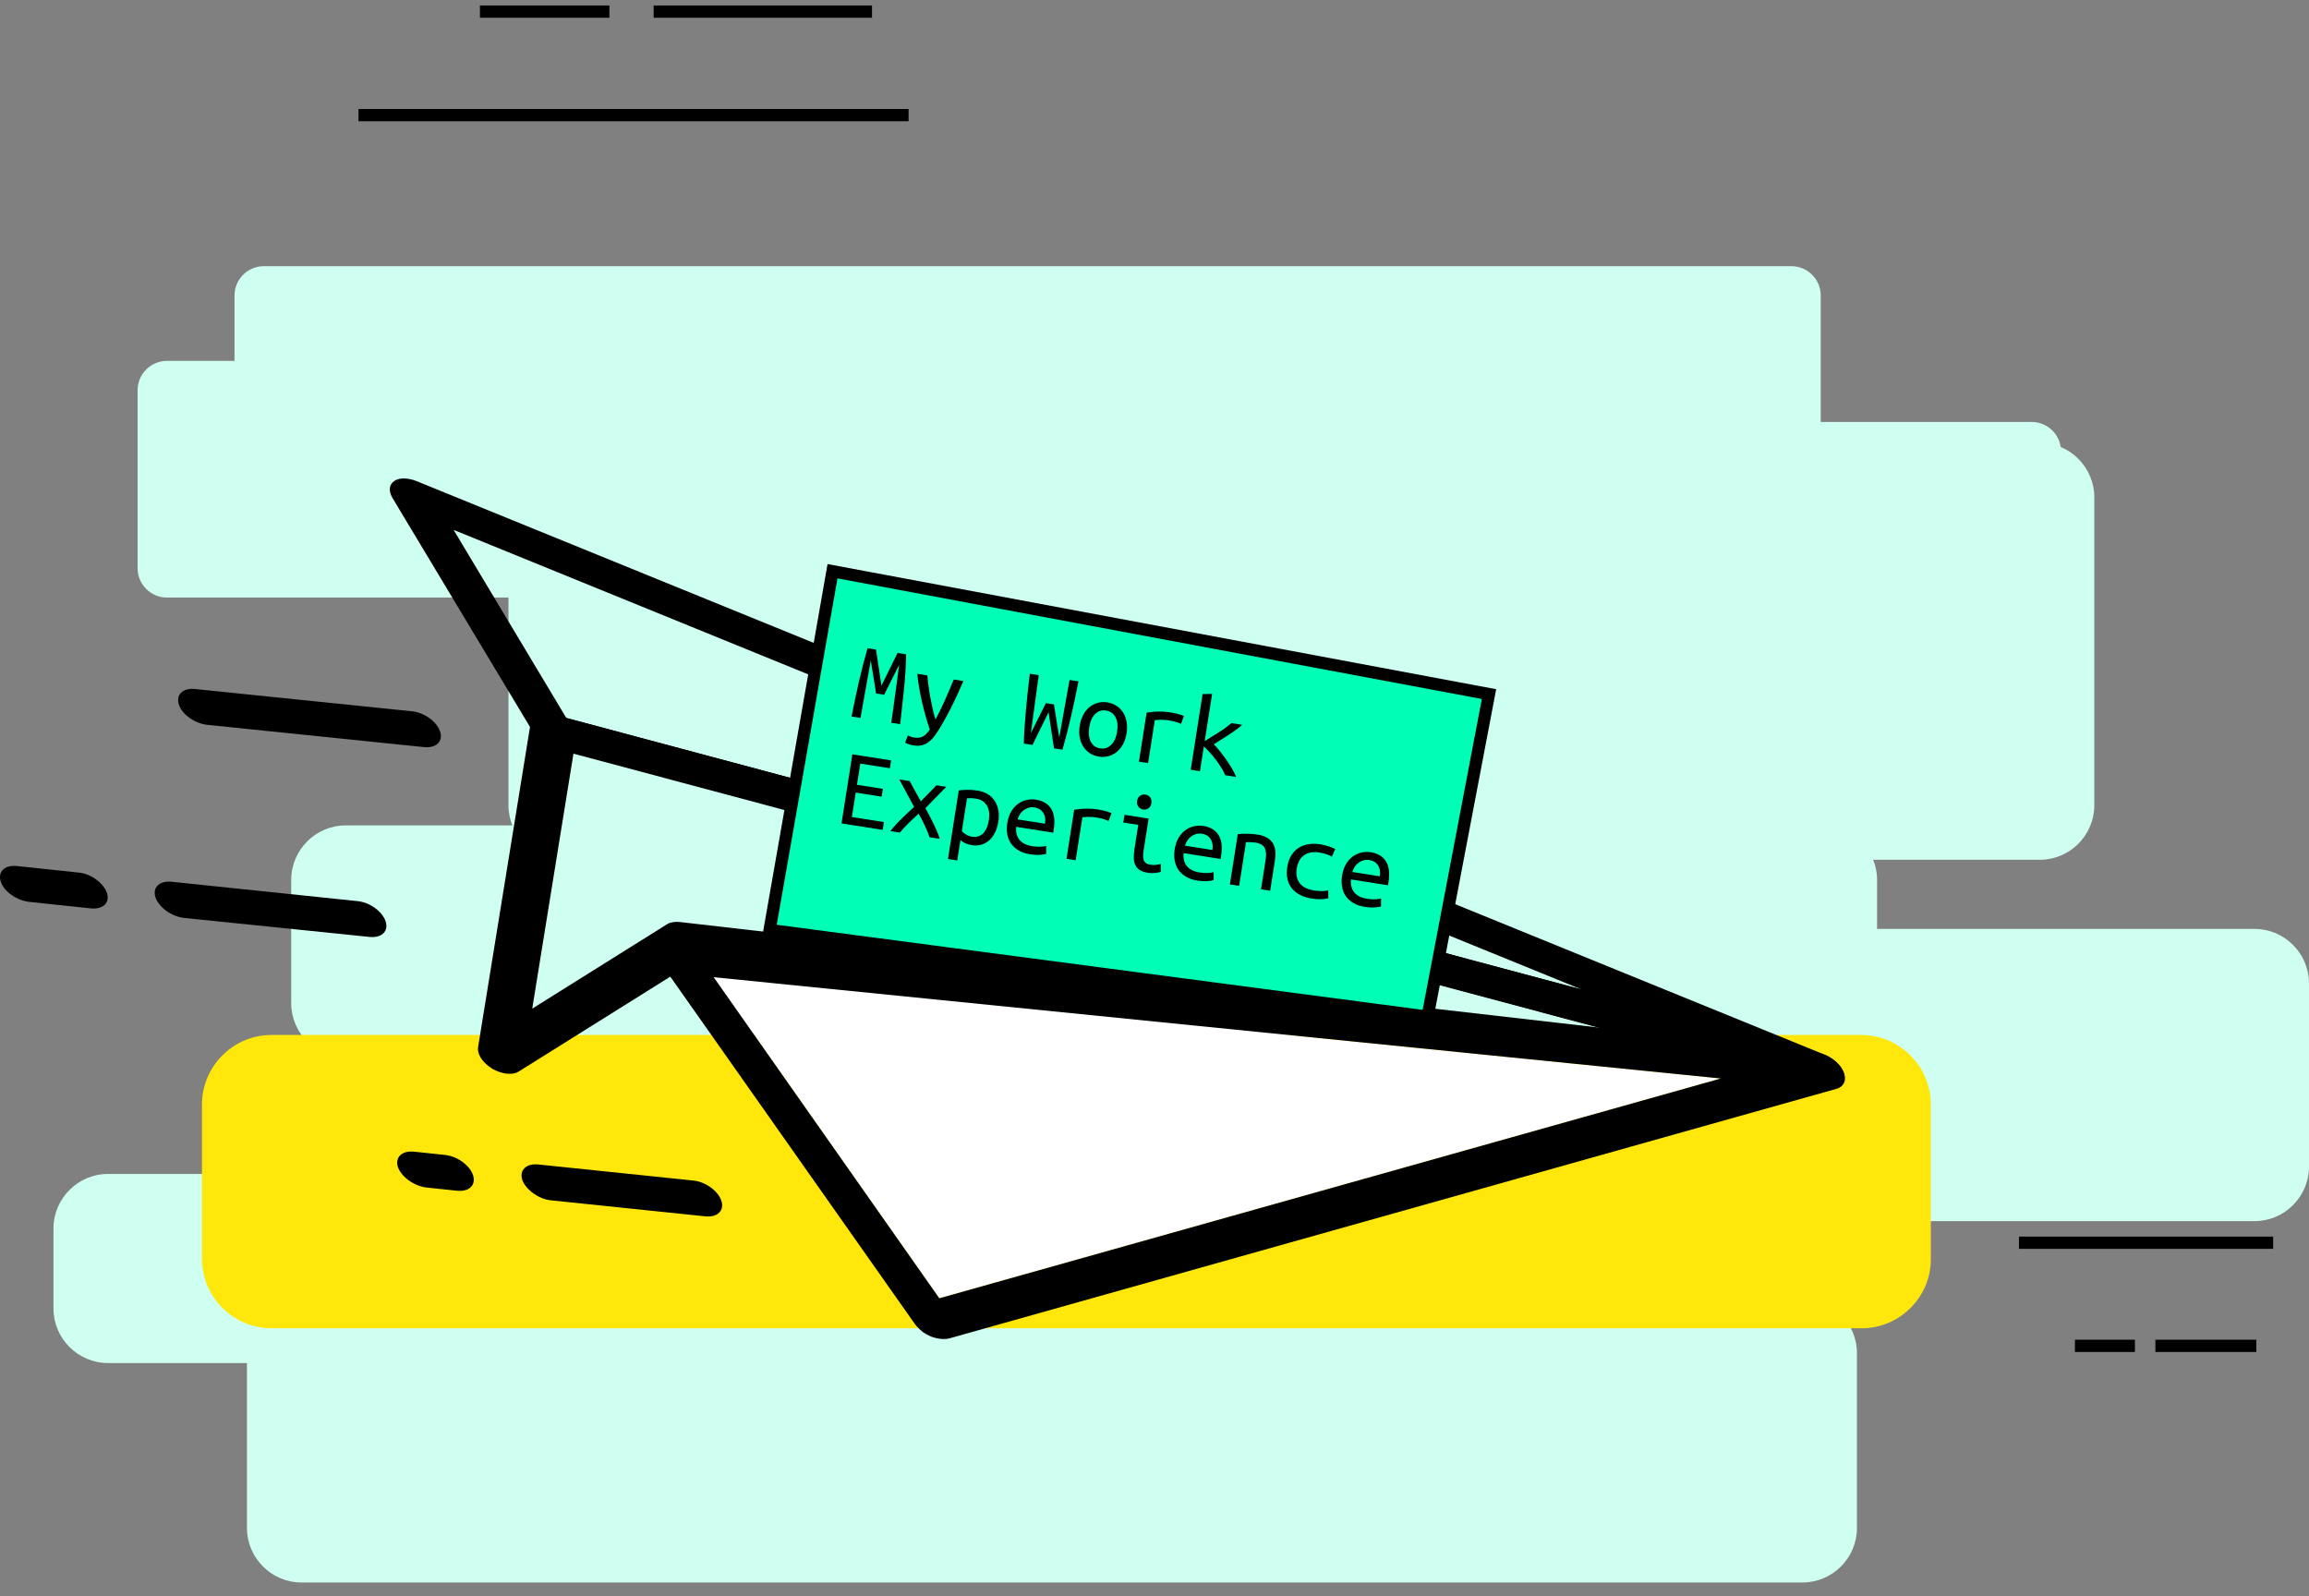 <?xml version="1.0" encoding="utf-8"?>
<!-- Generator: Adobe Illustrator 16.0.0, SVG Export Plug-In . SVG Version: 6.00 Build 0)  -->
<!DOCTYPE svg PUBLIC "-//W3C//DTD SVG 1.1//EN" "http://www.w3.org/Graphics/SVG/1.1/DTD/svg11.dtd">
<svg version="1.1" id="Layer_1" xmlns="http://www.w3.org/2000/svg" xmlns:xlink="http://www.w3.org/1999/xlink" x="0px" y="0px"
	 width="1507.573px" height="1042.253px" viewBox="680.596 2175.864 1507.573 1042.253"
	 enable-background="new 680.596 2175.864 1507.573 1042.253" xml:space="preserve">
<rect x="680.596" y="2175.864" width="1507.573" height="1042.253" fill="#808080" stroke="none"/>
<g id="XMLID_1029_">
	<g id="XMLID_1030_">
		<g id="XMLID_1112_">
			<g id="XMLID_586_">
				<g id="XMLID_599_">
					<path id="XMLID_600_" fill="#CFFFF0" d="M1850.273,2504.15h-997.45c-10.507,0-19.104-8.597-19.104-19.104v-116.293
						c0-10.508,8.597-19.104,19.104-19.104h997.45c10.508,0,19.104,8.597,19.104,19.104v116.293
						C1869.377,2495.554,1860.781,2504.15,1850.273,2504.15z"/>
				</g>
				<g id="XMLID_597_">
					<path id="XMLID_598_" fill="#CFFFF0" d="M1786.993,2565.999h-997.45c-10.508,0-19.104-8.597-19.104-19.104v-116.294
						c0-10.507,8.596-19.104,19.104-19.104h997.45c10.507,0,19.104,8.597,19.104,19.104v116.294
						C1806.096,2557.402,1797.5,2565.999,1786.993,2565.999z"/>
				</g>
				<g id="XMLID_595_">
					<path id="XMLID_596_" fill="#CFFFF0" d="M2012.416,2737.216h-964.258c-19.581,0-35.58-16-35.58-35.581v-201.066
						c0-19.581,15.999-35.58,35.58-35.58h964.258c19.582,0,35.58,15.999,35.58,35.58v201.066
						C2047.996,2721.216,2031.998,2737.216,2012.416,2737.216z"/>
				</g>
				<g id="XMLID_593_">
					<path id="XMLID_594_" fill="#CFFFF0" d="M1870.571,2866.404H906.313c-19.581,0-35.58-16-35.58-35.581v-80.474
						c0-19.582,15.999-35.581,35.58-35.581h964.258c19.581,0,35.581,15.999,35.581,35.581v80.474
						C1906.152,2850.404,1890.152,2866.404,1870.571,2866.404z"/>
				</g>
				<g id="XMLID_591_">
					<path id="XMLID_592_" fill="#CFFFF0" d="M2152.59,2973.146h-964.258c-19.582,0-35.581-15.999-35.581-35.58v-119.637
						c0-19.582,15.999-35.581,35.581-35.581h964.258c19.58,0,35.58,16,35.58,35.581v119.637
						C2188.17,2957.146,2172.171,2973.146,2152.59,2973.146z"/>
				</g>
				<g id="XMLID_589_">
					<path id="XMLID_590_" fill="#CFFFF0" d="M1715.353,3065.799H751.096c-19.581,0-35.581-16-35.581-35.581v-52.296
						c0-19.581,16-35.581,35.581-35.581h964.257c19.582,0,35.581,16,35.581,35.581v52.296
						C1751.174,3049.799,1734.935,3065.799,1715.353,3065.799z"/>
				</g>
				<g id="XMLID_587_">
					<path id="XMLID_588_" fill="#CFFFF0" d="M1857.437,3209.076H877.42c-19.582,0-35.581-15.999-35.581-35.581v-114.144
						c0-19.582,15.999-35.581,35.581-35.581h980.018c19.582,0,35.581,15.999,35.581,35.581v114.144
						C1893.018,3193.077,1877.019,3209.076,1857.437,3209.076z"/>
				</g>
			</g>
		</g>
		<path id="XMLID_1109_" fill="#CFFFF0" d="M1149.885,2596.564h857.276c10.508,0,19.104-8.597,19.104-19.104v-106.98
			c0-10.507-8.597-19.104-19.104-19.104h-857.276c-10.507,0-19.104,8.597-19.104,19.104v106.98
			C1130.782,2587.968,1139.379,2596.564,1149.885,2596.564z"/>
		<g id="XMLID_1087_">
			<g id="XMLID_502_">
				<g id="XMLID_508_">
					<g id="XMLID_509_">
						
							<line id="XMLID_525_" fill="none" stroke="#000000" stroke-width="8" stroke-miterlimit="10" x1="1273.82" y1="2251.027" x2="914.672" y2="2251.027"/>
					</g>
				</g>
				<g id="XMLID_503_">
					<g id="XMLID_506_">
						
							<line id="XMLID_507_" fill="none" stroke="#000000" stroke-width="8" stroke-miterlimit="10" x1="1249.941" y1="2183.448" x2="1107.38" y2="2183.448"/>
					</g>
					<g id="XMLID_504_">
						
							<line id="XMLID_505_" fill="none" stroke="#000000" stroke-width="8" stroke-miterlimit="10" x1="1078.485" y1="2183.448" x2="993.952" y2="2183.448"/>
					</g>
				</g>
			</g>
		</g>
		<g id="XMLID_1065_">
			<g id="XMLID_485_">
				<g id="XMLID_491_">
					<g id="XMLID_492_">
						
							<line id="XMLID_493_" fill="none" stroke="#000000" stroke-width="8" stroke-miterlimit="10" x1="2164.767" y1="2987.234" x2="1998.804" y2="2987.234"/>
					</g>
				</g>
				<g id="XMLID_486_">
					<g id="XMLID_489_">
						
							<line id="XMLID_490_" fill="none" stroke="#000000" stroke-width="8" stroke-miterlimit="10" x1="2153.783" y1="3054.575" x2="2087.875" y2="3054.575"/>
					</g>
					<g id="XMLID_487_">
						
							<line id="XMLID_488_" fill="none" stroke="#000000" stroke-width="8" stroke-miterlimit="10" x1="2074.504" y1="3054.575" x2="2035.341" y2="3054.575"/>
					</g>
				</g>
			</g>
		</g>
	</g>
</g>
<path id="XMLID_240_" fill="#FFE70B" d="M1896.123,3043.113H857.838c-24.834,0-45.371-20.298-45.371-45.371V2896.97
	c0-24.835,20.298-45.371,45.371-45.371h1038.046c24.835,0,45.371,20.298,45.371,45.371v100.772
	C1941.494,3022.576,1920.957,3043.113,1896.123,3043.113z"/>
<g id="XMLID_239_">
	<path id="XMLID_806_" d="M1034.547,2660.323c-2.388-1.672-4.537-3.821-5.73-6.209l-91.937-153.067
		c-2.627-4.537-2.388-8.598,0.955-10.985c3.104-2.388,8.597-2.388,14.328-0.238l919.841,374.67
		c7.643,3.104,13.135,9.791,12.896,15.283s-6.448,8.119-14.089,6.209l-828.145-221.364
		C1039.801,2663.428,1036.935,2661.995,1034.547,2660.323z M976.759,2521.821l73.549,122.741l663.136,177.426L976.759,2521.821z"/>
	<path id="XMLID_737_" d="M1000.16,2872.374c-5.253-3.821-8.119-8.836-7.402-12.896l34.387-212.051
		c0.717-5.015,6.687-7.163,13.851-5.253l828.144,221.363c7.642,2.149,14.328,8.119,15.521,13.851
		c1.194,5.97-3.582,9.791-10.746,8.835l-737.162-84.295l-117.487,73.55c-4.06,2.627-11.224,1.671-17.433-1.91
		C1001.354,2873.09,1000.638,2872.612,1000.16,2872.374z M1055.084,2667.487l-26.984,166.918l88.116-55.162
		c1.91-1.193,4.775-1.671,7.88-1.433l601.049,69.012L1055.084,2667.487z"/>
	<path id="XMLID_714_" d="M804.347,2644.563c-3.343-2.388-5.97-5.492-6.925-8.597c-2.149-6.447,2.388-10.984,10.269-10.269
		l141.845,14.567c7.88,0.716,16.237,6.686,18.387,13.134c2.149,6.447-2.388,10.984-10.268,10.268L815.81,2649.1
		C811.751,2648.622,807.691,2646.95,804.347,2644.563z"/>
	<path id="XMLID_712_" d="M688.054,2760.14c-3.344-2.388-5.971-5.492-6.926-8.597c-2.148-6.447,2.389-10.984,10.269-10.268
		l40.596,4.298c7.88,0.717,15.999,6.687,18.387,13.134c2.149,6.447-2.388,10.984-10.268,10.269l-40.596-4.299
		C695.457,2764.199,691.397,2762.527,688.054,2760.14z"/>
	<path id="XMLID_699_" d="M789.303,2770.646c-3.343-2.388-5.97-5.492-7.164-8.835c-2.148-6.447,2.389-10.984,10.269-10.269
		l121.547,12.656c7.881,0.717,16.238,6.687,18.388,13.134s-2.388,10.984-10.269,10.269l-121.309-12.418
		C796.707,2774.706,792.646,2773.035,789.303,2770.646z"/>
	<path id="XMLID_688_" d="M947.625,2946.64c-3.343-2.388-5.97-5.492-7.163-8.597c-2.149-6.447,2.388-10.984,10.268-10.269
		l20.298,2.149c7.881,0.716,16.238,6.686,18.388,13.134c2.149,6.447-2.388,10.984-10.269,10.269l-20.298-2.149
		C955.028,2950.699,950.969,2949.027,947.625,2946.64z"/>
	<path id="XMLID_687_" d="M1028.816,2954.997c-3.344-2.388-5.971-5.492-7.164-8.597c-2.149-6.447,2.388-10.984,10.268-10.268
		l101.25,10.507c7.881,0.716,16.238,6.687,18.387,13.134c2.15,6.447-2.387,10.984-10.268,10.268l-101.25-10.507
		C1035.98,2959.057,1032.159,2957.385,1028.816,2954.997z"/>
	<polygon id="XMLID_989_" fill="#00FFB6" stroke="#000000" stroke-width="8" stroke-miterlimit="10" points="1183.078,2783.064 
		1612.672,2839.659 1652.789,2629.041 1224.151,2548.806 	"/>
	<g enable-background="new    ">
		<path d="M1256.105,2623.523l10.521-21.344l5.61,0.882c-0.144,7.246-0.592,14.616-1.347,22.112
			c-0.756,7.497-1.599,15.329-2.533,23.494l-5.829-0.916c0.363-2.631,0.761-5.48,1.193-8.547c0.433-3.068,0.867-6.234,1.307-9.502
			c0.437-3.266,0.884-6.58,1.337-9.943c0.454-3.363,0.88-6.631,1.28-9.804l-9.787,19.518l-5.246-0.824l-3.475-21.601
			c-0.545,3.15-1.115,6.383-1.711,9.697c-0.595,3.318-1.187,6.608-1.775,9.876c-0.588,3.268-1.158,6.426-1.712,9.475
			c-0.554,3.048-1.062,5.88-1.521,8.496l-5.829-0.916c0.726-3.668,1.49-7.43,2.296-11.286c0.803-3.855,1.642-7.681,2.512-11.477
			c0.869-3.795,1.781-7.535,2.733-11.218c0.952-3.684,1.918-7.214,2.896-10.596l5.538,0.87L1256.105,2623.523z"/>
		<path d="M1273.409,2655.957c0.399,0.312,0.988,0.604,1.767,0.875c0.779,0.271,1.508,0.461,2.188,0.568
			c2.38,0.374,4.32,0.143,5.82-0.691s2.996-2.354,4.486-4.559c-1.911-5.575-3.593-11.503-5.046-17.778
			c-1.453-6.276-2.495-12.476-3.126-18.598l6.559,1.03c0.18,2.021,0.42,4.21,0.722,6.572c0.3,2.362,0.677,4.798,1.128,7.308
			c0.452,2.511,0.964,5.042,1.533,7.595s1.216,5.006,1.941,7.361c1.127-2.112,2.204-4.208,3.228-6.288
			c1.023-2.078,2.001-4.177,2.931-6.296c0.93-2.118,1.867-4.285,2.814-6.502c0.944-2.215,1.935-4.56,2.972-7.037l6.266,0.984
			c-2.547,6.071-5.246,11.92-8.094,17.543c-2.852,5.627-5.766,10.793-8.744,15.501c-1.133,1.813-2.281,3.349-3.45,4.609
			s-2.384,2.263-3.646,3.012c-1.263,0.746-2.632,1.229-4.108,1.444c-1.479,0.216-3.116,0.184-4.913-0.099
			c-0.922-0.146-1.912-0.427-2.966-0.841c-1.054-0.416-1.763-0.75-2.119-1.004L1273.409,2655.957z"/>
		<path d="M1354.701,2662.232l-5.611-0.882c0.028-3.03,0.164-6.357,0.409-9.977c0.245-3.62,0.539-7.394,0.884-11.322
			c0.344-3.928,0.738-7.948,1.186-12.058c0.446-4.112,0.914-8.194,1.402-12.25l5.828,0.916l-5.117,37.797l9.786-19.518l5.246,0.824
			l3.476,21.601l6.721-37.545l5.829,0.916c-0.788,4.059-1.61,8.109-2.472,12.155c-0.858,4.047-1.737,7.978-2.636,11.794
			c-0.897,3.815-1.796,7.471-2.692,10.963c-0.897,3.492-1.777,6.714-2.638,9.664l-5.538-0.87l-3.543-23.552L1354.701,2662.232z"/>
		<path d="M1416.157,2654.566c-0.419,2.671-1.177,5.029-2.269,7.072c-1.093,2.044-2.441,3.735-4.045,5.076
			c-1.605,1.341-3.42,2.288-5.448,2.839c-2.028,0.552-4.16,0.653-6.395,0.303c-2.185-0.344-4.147-1.088-5.883-2.231
			c-1.737-1.143-3.164-2.6-4.279-4.367c-1.116-1.768-1.881-3.791-2.294-6.071c-0.414-2.28-0.41-4.757,0.01-7.428
			c0.42-2.672,1.178-5.042,2.273-7.109c1.097-2.067,2.445-3.76,4.046-5.076c1.6-1.317,3.402-2.253,5.407-2.81
			c2.002-0.555,4.099-0.663,6.283-0.319c2.234,0.351,4.231,1.102,5.994,2.248c1.761,1.148,3.199,2.594,4.32,4.338
			c1.119,1.743,1.884,3.768,2.293,6.071C1416.582,2649.406,1416.577,2651.895,1416.157,2654.566z M1409.964,2653.594
			c0.603-3.837,0.251-6.991-1.052-9.462c-1.305-2.469-3.366-3.926-6.184-4.368c-2.769-0.436-5.14,0.325-7.114,2.279
			c-1.975,1.955-3.264,4.852-3.866,8.688c-0.595,3.788-0.253,6.916,1.027,9.382c1.28,2.467,3.304,3.916,6.072,4.352
			c2.817,0.442,5.227-0.311,7.226-2.263C1408.07,2660.252,1409.369,2657.382,1409.964,2653.594z"/>
		<path d="M1424.213,2673.152l5.025-31.987c5.222-0.921,10.358-0.985,15.41-0.191c1.555,0.244,3.025,0.538,4.416,0.881
			c1.39,0.343,2.903,0.841,4.543,1.497l-1.928,5.147c-1.487-0.682-2.815-1.176-3.985-1.484c-1.173-0.308-2.461-0.573-3.87-0.795
			c-2.964-0.466-6.039-0.525-9.229-0.181l-4.407,28.053L1424.213,2673.152z"/>
		<path d="M1473.109,2661.796c1.158,1.179,2.446,2.637,3.866,4.379c1.419,1.74,2.808,3.589,4.169,5.545
			c1.359,1.956,2.629,3.934,3.809,5.936c1.178,2.004,2.087,3.825,2.725,5.468l-7.142-1.122c-0.687-1.649-1.586-3.371-2.697-5.164
			c-1.113-1.793-2.318-3.538-3.619-5.234c-1.302-1.698-2.622-3.274-3.962-4.729c-1.339-1.454-2.552-2.69-3.636-3.707l-2.553,16.248
			l-6.048-0.95l7.772-49.474l6.208-0.07l-4.842,30.822c3.038-1.912,6.074-3.812,9.108-5.7c3.033-1.887,5.813-3.902,8.342-6.044
			l7.067,1.11c-2.479,2.149-5.394,4.305-8.743,6.467C1479.583,2657.736,1476.306,2659.81,1473.109,2661.796z"/>
	</g>
	<g enable-background="new    ">
		<path d="M1230.028,2713.473l7.086-45.102l25.285,3.972l-0.801,5.101l-19.311-3.033l-2.176,13.845l16.906,2.655l-0.801,5.101
			l-16.906-2.655l-2.506,15.956l20.912,3.285l-0.801,5.101L1230.028,2713.473z"/>
		<path d="M1287.518,2722.505c-0.332-1.047-0.76-2.21-1.281-3.485c-0.521-1.277-1.098-2.601-1.729-3.969
			c-0.631-1.369-1.301-2.729-2.008-4.086c-0.711-1.354-1.416-2.636-2.123-3.842c-1.049,0.98-2.154,2.002-3.318,3.063
			c-1.162,1.063-2.289,2.142-3.383,3.239c-1.094,1.097-2.121,2.167-3.08,3.211c-0.961,1.044-1.779,1.986-2.459,2.824l-6.195-0.973
			c2.063-2.663,4.488-5.354,7.281-8.078c2.791-2.722,5.521-5.291,8.191-7.709l-9.65-17.941l6.777,1.064l7.254,13.235l10.232-10.488
			l6.412,1.008l-13.609,13.914c1.736,3.21,3.465,6.543,5.188,9.999c1.721,3.455,3.123,6.812,4.203,10.066L1287.518,2722.505z"/>
		<path d="M1332.425,2712.313c-0.404,2.575-1.104,4.892-2.1,6.948c-0.996,2.06-2.236,3.769-3.719,5.128
			c-1.482,1.361-3.191,2.337-5.125,2.929c-1.936,0.592-4.045,0.708-6.326,0.35c-1.799-0.282-3.344-0.749-4.635-1.4
			c-1.291-0.65-2.234-1.296-2.832-1.937l-2.094,13.333l-6.049-0.95l7.041-44.811c1.373-0.183,3.121-0.306,5.248-0.37
			c2.125-0.064,4.523,0.113,7.195,0.532c2.428,0.382,4.572,1.142,6.436,2.281c1.861,1.139,3.377,2.583,4.547,4.335
			c1.166,1.751,1.969,3.781,2.402,6.089C1332.846,2707.079,1332.852,2709.594,1332.425,2712.313z M1326.231,2711.34
			c0.617-3.935,0.174-7.128-1.332-9.579c-1.508-2.45-3.742-3.911-6.703-4.377c-1.654-0.259-2.963-0.39-3.934-0.393
			s-1.738,0.052-2.305,0.161l-3.354,21.349c0.582,0.738,1.486,1.478,2.715,2.218c1.227,0.741,2.543,1.222,3.953,1.443
			c1.604,0.252,3.023,0.151,4.266-0.301c1.24-0.451,2.311-1.167,3.213-2.146c0.9-0.979,1.635-2.182,2.209-3.609
			C1325.532,2714.677,1325.956,2713.089,1326.231,2711.34z"/>
		<path d="M1357.003,2697.956c4.564,0.718,7.865,2.691,9.895,5.923c2.031,3.23,2.594,7.737,1.686,13.518l-0.332,2.112l-24.191-3.801
			c-0.307,3.537,0.43,6.377,2.207,8.522c1.779,2.146,4.537,3.514,8.279,4.102c2.137,0.335,3.984,0.451,5.545,0.348
			c1.559-0.103,2.758-0.287,3.596-0.555v5.227c-0.789,0.274-2.166,0.48-4.129,0.62s-4.135,0.022-6.516-0.352
			c-2.914-0.458-5.406-1.31-7.475-2.556c-2.07-1.246-3.711-2.76-4.924-4.545c-1.213-1.781-2.014-3.812-2.402-6.088
			c-0.389-2.274-0.385-4.677,0.012-7.203c0.473-3.011,1.346-5.563,2.621-7.651c1.271-2.089,2.777-3.744,4.514-4.966
			c1.732-1.221,3.605-2.046,5.613-2.479C1353.01,2697.702,1355.01,2697.644,1357.003,2697.956z M1362.897,2713.666
			c0.449-2.865,0.053-5.256-1.189-7.168c-1.242-1.913-3.102-3.063-5.578-3.453c-1.41-0.221-2.729-0.152-3.951,0.201
			c-1.227,0.355-2.322,0.904-3.283,1.648c-0.965,0.745-1.777,1.639-2.438,2.68c-0.662,1.042-1.156,2.132-1.486,3.275
			L1362.897,2713.666z"/>
		<path d="M1376.921,2736.55l5.025-31.987c5.223-0.922,10.359-0.985,15.412-0.191c1.553,0.244,3.025,0.538,4.416,0.881
			c1.389,0.343,2.904,0.842,4.543,1.497l-1.93,5.146c-1.484-0.681-2.813-1.175-3.984-1.483s-2.461-0.573-3.869-0.795
			c-2.965-0.466-6.039-0.525-9.23-0.18l-4.406,28.052L1376.921,2736.55z"/>
		<path d="M1423.778,2714.421l-9.766-1.534l0.791-5.028l15.738,2.473l-3.262,20.767c-0.527,3.352-0.418,5.671,0.324,6.957
			c0.744,1.287,2.039,2.075,3.887,2.365c1.406,0.221,2.732,0.255,3.977,0.102c1.242-0.152,2.234-0.369,2.979-0.652l0.072,5.238
			c-0.314,0.1-0.756,0.217-1.326,0.352c-0.568,0.135-1.219,0.245-1.953,0.328c-0.736,0.082-1.541,0.131-2.412,0.144
			c-0.873,0.012-1.771-0.055-2.695-0.199c-2.137-0.336-3.863-0.905-5.182-1.711c-1.316-0.804-2.309-1.854-2.975-3.155
			c-0.668-1.299-1.035-2.838-1.105-4.614c-0.068-1.778,0.076-3.809,0.436-6.092L1423.778,2714.421z M1426.921,2704.387
			c-1.264-0.199-2.287-0.808-3.07-1.826c-0.787-1.021-1.063-2.282-0.826-3.788c0.238-1.505,0.885-2.624,1.947-3.353
			c1.059-0.729,2.221-0.996,3.484-0.797c1.313,0.206,2.346,0.816,3.109,1.832c0.76,1.016,1.023,2.277,0.787,3.782
			c-0.236,1.506-0.873,2.625-1.908,3.358C1429.405,2704.328,1428.233,2704.593,1426.921,2704.387z"/>
		<path d="M1466.3,2715.127c4.564,0.717,7.865,2.691,9.895,5.922c2.031,3.231,2.594,7.737,1.686,13.518l-0.332,2.112l-24.191-3.8
			c-0.307,3.537,0.428,6.376,2.207,8.521c1.777,2.146,4.537,3.514,8.279,4.102c2.137,0.336,3.984,0.452,5.545,0.348
			c1.557-0.102,2.756-0.287,3.596-0.555v5.227c-0.791,0.275-2.166,0.481-4.129,0.62c-1.963,0.14-4.137,0.022-6.516-0.351
			c-2.914-0.458-5.406-1.31-7.475-2.556c-2.07-1.247-3.711-2.761-4.924-4.545c-1.213-1.781-2.014-3.812-2.402-6.088
			c-0.391-2.274-0.385-4.677,0.012-7.203c0.473-3.011,1.346-5.563,2.619-7.651s2.777-3.745,4.514-4.966
			c1.734-1.221,3.607-2.047,5.615-2.479C1462.307,2714.873,1464.305,2714.813,1466.3,2715.127z M1472.194,2730.837
			c0.449-2.865,0.053-5.257-1.189-7.169s-3.102-3.063-5.58-3.452c-1.408-0.222-2.727-0.153-3.951,0.201
			c-1.227,0.355-2.32,0.904-3.283,1.648c-0.965,0.745-1.775,1.639-2.436,2.679c-0.662,1.042-1.156,2.133-1.486,3.276
			L1472.194,2730.837z"/>
		<path d="M1488.757,2720.447c2.27-0.189,4.508-0.263,6.717-0.214c2.207,0.048,4.258,0.221,6.152,0.519
			c4.518,0.709,7.746,2.41,9.688,5.105c1.941,2.694,2.508,6.616,1.699,11.764l-3.115,19.819l-5.975-0.938l2.943-18.726
			c0.342-2.186,0.428-3.989,0.252-5.411c-0.176-1.42-0.557-2.562-1.143-3.427c-0.586-0.863-1.354-1.519-2.303-1.966
			c-0.951-0.45-2.008-0.766-3.174-0.948c-0.973-0.153-2.014-0.252-3.125-0.304c-1.111-0.05-2.193-0.058-3.244-0.024l-4.488,28.563
			l-6.047-0.95L1488.757,2720.447z"/>
		<path d="M1521.067,2741.949c0.48-3.061,1.383-5.632,2.705-7.714c1.322-2.081,2.947-3.718,4.877-4.907
			c1.93-1.191,4.08-1.96,6.449-2.31c2.369-0.349,4.84-0.323,7.416,0.082c1.65,0.259,3.271,0.627,4.865,1.101
			c1.594,0.475,3.268,1.147,5.021,2.021l-2.197,4.956c-1.512-0.835-2.922-1.441-4.23-1.822c-1.311-0.38-2.645-0.677-4.004-0.891
			c-1.75-0.274-3.438-0.303-5.064-0.086c-1.627,0.219-3.09,0.735-4.387,1.551c-1.297,0.817-2.41,1.962-3.338,3.433
			c-0.93,1.473-1.568,3.326-1.92,5.56c-0.336,2.138-0.309,4.021,0.084,5.65c0.391,1.629,1.078,3.032,2.063,4.206
			c0.986,1.177,2.242,2.133,3.77,2.869c1.525,0.738,3.262,1.26,5.205,1.564c1.553,0.244,3.059,0.395,4.52,0.448
			c1.459,0.057,3.086-0.074,4.877-0.391l0.086,5.165c-1.801,0.364-3.596,0.543-5.387,0.535c-1.789-0.007-3.705-0.171-5.746-0.492
			c-2.721-0.427-5.15-1.195-7.291-2.303c-2.141-1.106-3.91-2.518-5.307-4.23c-1.4-1.714-2.375-3.745-2.926-6.097
			C1520.657,2747.497,1520.61,2744.863,1521.067,2741.949z"/>
		<path d="M1575.594,2732.297c4.564,0.718,7.865,2.691,9.895,5.923c2.031,3.231,2.594,7.737,1.686,13.518l-0.332,2.112
			l-24.191-3.801c-0.307,3.537,0.428,6.377,2.207,8.522c1.777,2.146,4.537,3.514,8.279,4.102c2.137,0.335,3.984,0.452,5.545,0.348
			c1.557-0.103,2.756-0.287,3.596-0.555v5.227c-0.791,0.274-2.166,0.48-4.129,0.62s-4.137,0.022-6.516-0.352
			c-2.914-0.458-5.406-1.31-7.475-2.555c-2.07-1.247-3.711-2.761-4.924-4.545c-1.213-1.782-2.014-3.813-2.402-6.089
			c-0.391-2.274-0.385-4.677,0.012-7.203c0.473-3.011,1.346-5.563,2.619-7.651s2.779-3.744,4.516-4.966
			c1.732-1.221,3.605-2.046,5.613-2.478C1571.602,2732.043,1573.6,2731.984,1575.594,2732.297z M1581.489,2748.007
			c0.449-2.865,0.053-5.256-1.189-7.168c-1.242-1.913-3.102-3.063-5.58-3.452c-1.408-0.222-2.727-0.153-3.951,0.2
			c-1.225,0.356-2.32,0.904-3.283,1.649c-0.963,0.744-1.775,1.638-2.436,2.679c-0.662,1.042-1.156,2.132-1.486,3.276
			L1581.489,2748.007z"/>
	</g>
	<g id="XMLID_733_">
		<polygon id="XMLID_1191_" fill="#FFFFFF" points="1804.185,2880.016 1293.879,3023.531 1146.543,2813.869 		"/>
		<path id="XMLID_721_" d="M1883.467,2874.284c-3.344-5.492-10.508-10.029-17.432-10.746l-747.193-74.981
			c-4.537-0.478-8.357,0.955-10.029,3.582c-1.671,2.627-1.193,6.447,1.434,10.029l167.635,238.079
			c1.432,1.911,3.343,3.821,5.492,5.492c1.432,0.956,3.104,1.911,4.775,2.627c4.299,1.672,8.597,2.149,11.939,1.433l579.797-163.098
			C1885.138,2885.03,1886.809,2880.016,1883.467,2874.284z M1293.879,3023.531l-147.336-209.662l657.643,66.146L1293.879,3023.531z"
			/>
	</g>
</g>
</svg>
